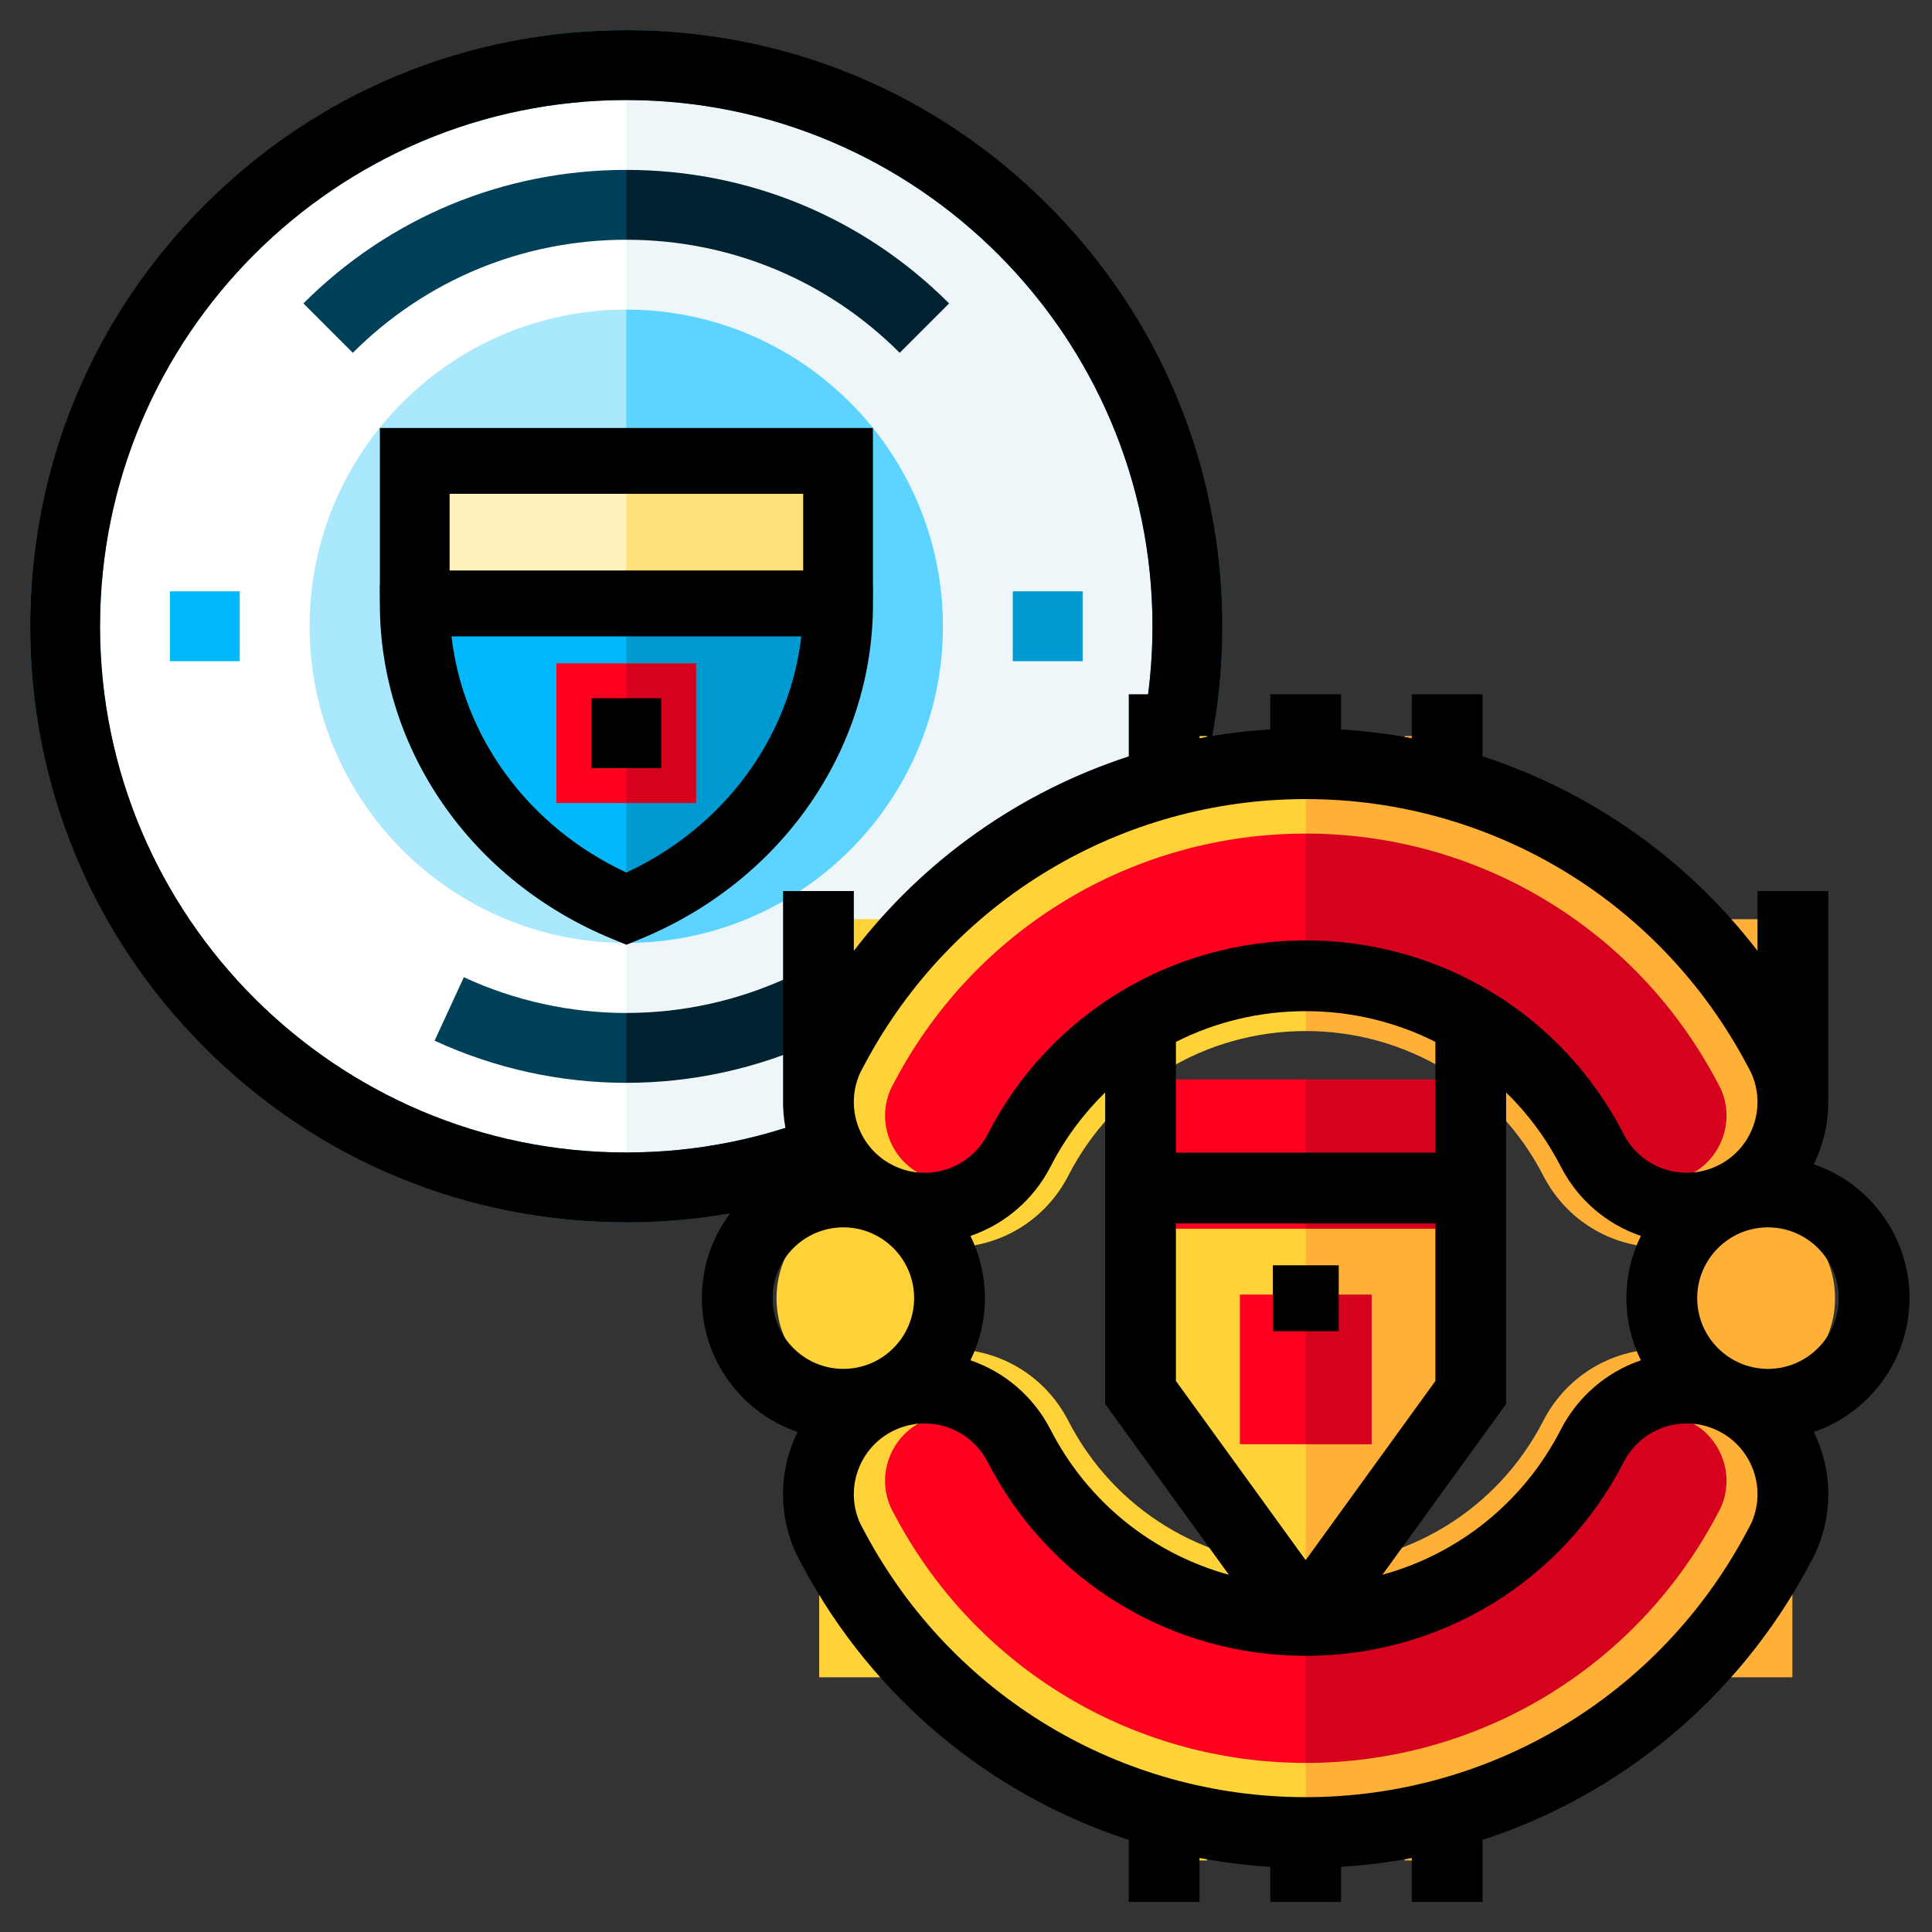 <?xml version="1.0" encoding="UTF-8" standalone="no"?>
<!-- Generator: Adobe Illustrator 19.0.0, SVG Export Plug-In . SVG Version: 6.00 Build 0)  -->

<svg
   version="1.1"
   id="Capa_1"
   x="0px"
   y="0px"
   viewBox="0 0 512 512"
   style="enable-background:new 0 0 512 512;"
   xml:space="preserve"
   sodipodi:docname="manchester_football.svg"
   inkscape:version="1.1 (c68e22c387, 2021-05-23)"
   xmlns:inkscape="http://www.inkscape.org/namespaces/inkscape"
   xmlns:sodipodi="http://sodipodi.sourceforge.net/DTD/sodipodi-0.dtd"
   xmlns="http://www.w3.org/2000/svg"
   xmlns:svg="http://www.w3.org/2000/svg"><rect x="0" y="0" width="512" height="512" fill="#333333" stroke="none"/><defs
   id="defs93" /><sodipodi:namedview
   id="namedview91"
   pagecolor="#ffffff"
   bordercolor="#666666"
   borderopacity="1.0"
   inkscape:pageshadow="2"
   inkscape:pageopacity="0.0"
   inkscape:pagecheckerboard="0"
   showgrid="false"
   inkscape:zoom="0.83789063"
   inkscape:cx="115.17016"
   inkscape:cy="153.36131"
   inkscape:window-width="1920"
   inkscape:window-height="1017"
   inkscape:window-x="-8"
   inkscape:window-y="-8"
   inkscape:window-maximized="1"
   inkscape:current-layer="Capa_1" />






































<g
   id="g115"
   transform="matrix(1.053,0,0,1.053,8,8)"><g
     id="g36-3" /><g
     id="g44-8" /><g
     id="g985"
     transform="scale(0.586)"><g
       id="g109"><path
         style="fill:#007caa"
         d="M 256,0 99.265,256 256,512 C 397.159,512 512,397.159 512,256 512,114.841 397.159,0 256,0 Z"
         id="path2-2" /><path
         style="fill:#009ad2"
         d="M 0,256 C 0,397.159 114.841,512 256,512 V 0 C 114.841,0 0,114.841 0,256 Z"
         id="path4" /><path
         style="fill:#eff6f9"
         d="M 256,30 117.633,256 256,482 C 380.617,482 482,380.617 482,256 482,131.383 380.617,30 256,30 Z"
         id="path6" /><path
         style="fill:#ffffff"
         d="m 30,256 c 0,124.617 101.383,226 226,226 V 30 C 131.383,30 30,131.383 30,256 Z"
         id="path8" /><path
         style="fill:#5cd4ff"
         d="M 256,120 172.735,256 256,392 c 74.991,0 136,-61.009 136,-136 0,-74.991 -61.009,-136 -136,-136 z"
         id="path10" /><path
         style="fill:#aae8fd"
         d="m 120,256 c 0,74.991 61.009,136 136,136 V 120 c -74.991,0 -136,61.009 -136,136 z"
         id="path12-7" /><polygon
         style="fill:#ffe17a"
         points="226,283.317 362,238.317 362,170.9 256,170.9 "
         id="polygon14" /><path
         style="fill:#fff0bc"
         d="M 256,170.9 H 150 c 0,0 0.01,66.884 0.015,67.417 l 105.985,45 z"
         id="path16" /><path
         style="fill:#009ad2"
         d="m 256,238.317 -45,76.841 45,76.842 5.978,-2.598 C 322.25,363.211 361.373,304.028 362,238.317 Z"
         id="path18" /><g
         id="g24-0"><path
           style="fill:#00b8fa"
           d="m 150.015,238.317 c 0.627,65.712 39.736,124.895 100.007,151.085 L 256,392 V 238.317 Z"
           id="path20" /><rect
           x="60"
           y="241"
           style="fill:#00b8fa"
           width="30"
           height="30"
           id="rect22-9" /></g><rect
         x="422"
         y="241"
         style="fill:#009ad2"
         width="30"
         height="30"
         id="rect26-3" /><path
         style="fill:#012231"
         d="M 394.653,117.347 C 357.672,80.366 308.431,60 256,60 l -15,15 15,15 c 44.417,0 86.125,17.246 117.44,48.56 z"
         id="path28-4" /><path
         style="fill:#014059"
         d="M 117.347,117.347 138.56,138.56 C 169.875,107.246 211.583,90 256,90 V 60 c -52.431,0 -101.672,20.366 -138.653,57.347 z"
         id="path30-9" /><path
         style="fill:#012231"
         d="m 338.32,433.979 -12.568,-27.24 C 303.588,416.965 279.794,422.078 256,422.078 l -15,15.004 15,15 c 28.078,0 56.166,-6.036 82.32,-18.103 z"
         id="path32-6" /><path
         style="fill:#014059"
         d="m 173.679,433.979 c 26.161,12.07 54.237,18.104 82.321,18.104 v -30.004 c -23.794,0 -47.588,-5.113 -69.753,-15.339 z"
         id="path34-0" /><polygon
         style="fill:#d5011d"
         points="286,271.915 256,271.915 241,301.915 256,331.915 286,331.915 "
         id="polygon36" /><rect
         x="226"
         y="271.92"
         style="fill:#ff0021"
         width="30"
         height="60"
         id="rect38" /><g
         id="g40-6" /><g
         id="g42-1" /><g
         id="g44" /><g
         id="g46-5" /><g
         id="g48" /><g
         id="g50" /><g
         id="g52" /><g
         id="g54" /><g
         id="g56" /><g
         id="g58" /><g
         id="g60-0" /><g
         id="g62-2" /><g
         id="g64-9" /><g
         id="g66-0" /><g
         id="g68-6" /></g><g
       id="g6-6"><g
         id="g4-5"><path
           d="M 437.02,74.98 C 388.667,26.629 324.38,0 256,0 187.62,0 123.333,26.629 74.98,74.98 26.629,123.333 0,187.62 0,256 0,324.38 26.629,388.667 74.98,437.02 123.333,485.371 187.62,512 256,512 324.38,512 388.667,485.371 437.02,437.02 485.371,388.667 512,324.38 512,256 512,187.62 485.371,123.333 437.02,74.98 Z M 256,482 C 131.383,482 30,380.617 30,256 30,131.383 131.383,30 256,30 380.617,30 482,131.383 482,256 482,380.617 380.617,482 256,482 Z"
           id="path2-3" /></g></g><g
       id="g24-2"
       transform="matrix(0.999,0,0,0.943,0.317,21.464)"><g
         id="g22-5"><path
           d="m 150,158.402 v 80.07 c 0,66.351 39.261,126.284 100.022,152.687 l 5.978,2.598 5.978,-2.598 C 322.739,364.755 362,304.822 362,238.472 v -80.07 z M 256,360.874 C 214.059,340.197 185.832,299.506 180.809,253.317 H 331.191 C 326.168,299.506 297.941,340.196 256,360.874 Z M 332,223.317 H 180 v -34.915 h 152 z"
           id="path20-1" /></g></g><g
       id="g30-2"><g
         id="g28-4"><rect
           x="241"
           y="286.92"
           width="30"
           height="30"
           id="rect26-8" /></g></g></g><g
     id="g46-2" /><g
     id="g48-3" /><g
     id="g50-4" /><g
     id="g52-4" /><g
     id="g54-2" /><g
     id="g56-4" /><g
     id="g58-6" /><g
     id="g60-9" /><g
     id="g62-9" /><g
     id="g64-93" /><g
     id="g66-7" /><g
     id="g68-8" /><g
     id="g70-6" /><g
     id="g72-5" /></g><g
   id="g228"
   transform="matrix(0.582,0,0,0.582,197.055,195.055)"><polygon
     style="fill:#d5011d"
     points="326,224.34 226,269.34 256,156.327 326,156.327 "
     id="polygon2" /><polygon
     style="fill:#ff0021"
     points="256,269.34 186,224.34 186,156.327 256,156.327 "
     id="polygon4" /><polygon
     style="fill:#ffb037"
     points="326,318.91 256,377.663 226,301.001 256,224.34 326,224.34 "
     id="polygon6" /><polygon
     style="fill:#ffd237"
     points="256,377.663 186,318.91 186,224.34 256,224.34 "
     id="polygon8" /><polygon
     style="fill:#d5011d"
     points="256,322.483 241,288.412 256,254.34 286,254.34 286,322.483 "
     id="polygon10" /><path
     style="fill:#ffd237"
     d="m 60,301 c -24.813,0 -45,-20.187 -45,-45 0,-24.813 20.187,-45 45,-45 24.813,0 45,20.187 45,45 0,24.813 -20.187,45 -45,45 z"
     id="path12" /><path
     style="fill:#ffb037"
     d="m 452,301 c -24.813,0 -45,-20.187 -45,-45 0,-24.813 20.187,-45 45,-45 24.813,0 45,20.187 45,45 0,24.813 -20.187,45 -45,45 z"
     id="path14" /><rect
     x="34.437"
     y="83.4"
     style="fill:#ffd237"
     width="30"
     height="90"
     id="rect16" /><rect
     x="447.57"
     y="83.4"
     style="fill:#ffb037"
     width="30"
     height="90"
     id="rect18" /><g
     id="g24">
	<rect
   x="241"
   style="fill:#ffd237"
   width="30"
   height="29.42"
   id="rect20"
   y="0" />
	<rect
   x="181"
   style="fill:#ffd237"
   width="30"
   height="37.458"
   id="rect22"
   y="0" />
</g><rect
     x="301"
     style="fill:#ffb037"
     width="30"
     height="37.458"
     id="rect26"
     y="0" /><path
     style="fill:#ff0021"
     d="m 55.921,149.576 c -1.049,1.969 -2.175,3.931 -3.054,6.055 -9.511,22.961 1.393,49.285 24.354,58.795 21.843,9.047 46.679,-0.405 57.295,-21.082 22.599,-44.019 68.592,-74.005 121.485,-74.005 l 30,-44.959 L 256,29.42 c -86.67,0 -161.972,48.663 -200.079,120.156 z"
     id="path28" /><path
     style="fill:#d5011d"
     d="m 459.133,155.63 c -0.88,-2.124 -2.005,-4.086 -3.054,-6.055 C 417.972,78.083 342.67,29.42 256,29.42 v 89.917 c 52.893,0 98.886,29.987 121.485,74.005 10.616,20.678 35.452,30.13 57.295,21.082 22.96,-9.509 33.864,-35.833 24.353,-58.794 z"
     id="path30" /><path
     style="fill:#ffb037"
     d="m 472.992,149.894 c -1.005,-2.429 -2.119,-4.49 -3.103,-6.308 l -0.573,-1.065 C 427.199,63.505 345.461,14.42 256,14.42 l -15,15 15,15 c 78.355,0 149.949,42.997 186.841,112.209 l 0.66,1.226 c 0.699,1.293 1.36,2.515 1.773,3.515 3.066,7.403 3.066,15.558 0,22.961 -3.066,7.403 -8.832,13.169 -16.235,16.236 -3.672,1.521 -7.519,2.292 -11.437,2.292 -11.333,-0.001 -21.592,-6.272 -26.774,-16.367 C 364.812,135.817 313.149,104.337 256,104.337 l -15,15 15,15 c 45.849,0 87.285,25.234 108.141,65.856 10.343,20.147 30.827,32.664 53.457,32.666 7.882,0 15.593,-1.54 22.922,-4.575 14.807,-6.133 26.339,-17.666 32.472,-32.472 6.133,-14.806 6.132,-31.116 0,-45.918 z"
     id="path32" /><g
     id="g38">
	<path
   style="fill:#ffd237"
   d="m 121.171,186.492 c -5.183,10.095 -15.44,16.367 -26.77,16.367 -3.92,0 -7.769,-0.771 -11.44,-2.292 -7.403,-3.066 -13.169,-8.833 -16.236,-16.236 -3.067,-7.403 -3.066,-15.558 0.001,-22.962 0.413,-0.998 1.075,-2.221 1.775,-3.517 l 0.657,-1.221 C 106.051,87.417 177.645,44.42 256,44.42 v -30 c -89.461,0 -171.199,49.085 -213.317,128.101 l -0.571,1.062 c -0.983,1.818 -2.098,3.879 -3.103,6.306 -6.134,14.806 -6.134,31.115 0,45.922 6.133,14.807 17.665,26.339 32.472,32.472 7.33,3.036 15.041,4.575 22.92,4.575 22.63,0 43.115,-12.517 53.458,-32.666 C 168.713,159.57 210.151,134.336 256,134.336 v -30 c -57.15,0.001 -108.813,31.481 -134.829,82.156 z"
   id="path34" />
	<rect
   x="34.437"
   y="338.6"
   style="fill:#ffd237"
   width="30"
   height="90"
   id="rect36" />
</g><rect
     x="447.57"
     y="338.6"
     style="fill:#ffb037"
     width="30"
     height="90"
     id="rect40" /><g
     id="g46">
	<rect
   x="241"
   y="482.58"
   style="fill:#ffd237"
   width="30"
   height="29.42"
   id="rect42" />
	<rect
   x="181"
   y="474.54"
   style="fill:#ffd237"
   width="30"
   height="37.458"
   id="rect44" />
</g><rect
     x="301"
     y="474.54"
     style="fill:#ffb037"
     width="30"
     height="37.458"
     id="rect48" /><path
     style="fill:#ff0021"
     d="m 55.921,362.424 c -1.049,-1.969 -2.175,-3.931 -3.054,-6.055 -9.511,-22.961 1.393,-49.285 24.354,-58.795 21.843,-9.047 46.679,0.405 57.295,21.082 22.599,44.019 68.592,74.005 121.485,74.005 l 30,44.959 -30,44.959 C 169.33,482.58 94.028,433.917 55.921,362.424 Z"
     id="path50" /><path
     style="fill:#d5011d"
     d="m 459.133,356.37 c -0.88,2.124 -2.005,4.086 -3.054,6.055 C 417.972,433.917 342.67,482.58 256,482.58 v -89.917 c 52.893,0 98.886,-29.987 121.485,-74.005 10.616,-20.678 35.452,-30.13 57.295,-21.082 22.96,9.509 33.864,35.833 24.353,58.794 z"
     id="path52" /><path
     style="fill:#ffb037"
     d="m 472.992,362.106 c -1.005,2.429 -2.119,4.49 -3.103,6.308 l -0.573,1.065 C 427.199,448.495 345.461,497.58 256,497.58 l -15,-15 15,-15 c 78.355,0 149.949,-42.997 186.841,-112.209 l 0.66,-1.226 c 0.699,-1.293 1.36,-2.515 1.773,-3.515 3.066,-7.403 3.066,-15.558 0,-22.961 -3.066,-7.403 -8.832,-13.169 -16.235,-16.236 -3.672,-1.521 -7.519,-2.292 -11.437,-2.292 -11.333,10e-4 -21.592,6.272 -26.774,16.367 -26.016,50.675 -77.679,82.155 -134.828,82.155 l -15,-15 15,-15 c 45.849,0 87.285,-25.234 108.141,-65.856 10.343,-20.147 30.827,-32.664 53.457,-32.666 7.882,0 15.593,1.54 22.922,4.575 14.807,6.133 26.339,17.666 32.472,32.472 6.133,14.806 6.132,31.116 0,45.918 z"
     id="path54" /><path
     style="fill:#ffd237"
     d="m 121.171,325.508 c -5.183,-10.095 -15.44,-16.367 -26.77,-16.367 -3.92,0 -7.769,0.771 -11.44,2.292 -7.403,3.066 -13.169,8.833 -16.236,16.236 -3.067,7.403 -3.066,15.558 0.001,22.962 0.413,0.998 1.075,2.221 1.775,3.517 l 0.657,1.221 C 106.051,424.583 177.645,467.58 256,467.58 v 30 c -89.461,0 -171.199,-49.085 -213.317,-128.101 l -0.571,-1.062 c -0.983,-1.818 -2.098,-3.879 -3.103,-6.306 -6.134,-14.806 -6.134,-31.115 0,-45.922 6.133,-14.807 17.665,-26.339 32.472,-32.472 7.33,-3.036 15.041,-4.575 22.92,-4.575 22.63,0 43.115,12.517 53.458,32.666 20.854,40.622 62.292,65.856 108.141,65.856 v 30 C 198.85,407.663 147.187,376.183 121.171,325.508 Z"
     id="path56" /><rect
     x="226"
     y="254.34"
     style="fill:#ff0021"
     width="30"
     height="68.14"
     id="rect58" /><g
     id="g60">
</g><g
     id="g62">
</g><g
     id="g64">
</g><g
     id="g66">
</g><g
     id="g68">
</g><g
     id="g70">
</g><g
     id="g72">
</g><g
     id="g74">
</g><g
     id="g76">
</g><g
     id="g78">
</g><g
     id="g80">
</g><g
     id="g82">
</g><g
     id="g84">
</g><g
     id="g86">
</g><g
     id="g88">
</g><g
     id="g6"
     transform="matrix(1.074,0,0,1.074,-19,-19)"><g
       id="g4"><path
         d="m 512,256 c 0,-26.285 -16.997,-48.661 -40.572,-56.754 0.55,-1.126 1.079,-2.267 1.563,-3.435 3.177,-7.669 4.693,-15.741 4.579,-23.798 V 83.402 h -30 v 25.363 C 417.728,69.905 377.015,41.307 331,26.312 V 0 H 301 V 18.622 C 291.157,16.765 281.141,15.516 271,14.89 V 0 h -30 v 14.89 c -10.141,0.625 -20.157,1.875 -30,3.732 V 0 H 181 V 26.312 C 134.989,41.305 94.279,69.9 64.437,108.755 V 83.402 h -30 v 88.287 c -0.16,8.165 1.352,16.35 4.571,24.122 0.484,1.168 1.013,2.308 1.563,3.435 C 16.997,207.339 0,229.715 0,256 c 0,26.285 16.997,48.66 40.572,56.754 -0.55,1.126 -1.079,2.266 -1.563,3.434 -6.133,14.807 -6.133,31.116 0,45.92 1.006,2.429 2.121,4.491 3.104,6.31 l 0.571,1.062 C 72.605,425.613 122.524,466.633 181,485.688 V 512 h 30 v -18.622 c 9.843,1.857 19.859,3.106 30,3.732 V 512 h 30 v -14.89 c 10.141,-0.625 20.157,-1.875 30,-3.732 V 512 h 30 v -26.312 c 58.476,-19.055 108.396,-60.075 138.317,-116.209 l 0.571,-1.062 c 0.983,-1.819 2.099,-3.881 3.103,-6.307 6.133,-14.807 6.133,-31.115 0,-45.922 -0.484,-1.168 -1.013,-2.308 -1.563,-3.434 C 495.003,304.66 512,282.285 512,256 Z M 64.437,172.361 c 0.062,-3.726 0.819,-7.445 2.289,-10.992 0.413,-0.998 1.075,-2.221 1.775,-3.517 l 0.657,-1.221 C 106.051,87.417 177.645,44.42 256,44.42 c 78.355,0 149.949,42.997 186.841,112.21 l 0.66,1.226 c 0.699,1.293 1.36,2.515 1.773,3.515 1.512,3.651 2.275,7.486 2.296,11.322 v 0.317 c -0.021,3.836 -0.783,7.671 -2.296,11.322 -3.066,7.403 -8.832,13.169 -16.235,16.236 -3.672,1.521 -7.519,2.292 -11.437,2.292 -11.333,-0.001 -21.592,-6.272 -26.774,-16.367 C 364.812,135.818 313.149,104.338 256,104.338 c -57.15,0 -108.813,31.48 -134.829,82.155 -5.183,10.095 -15.44,16.367 -26.77,16.367 -3.92,0 -7.769,-0.771 -11.44,-2.292 -7.403,-3.066 -13.169,-8.833 -16.236,-16.236 -1.469,-3.546 -2.226,-7.264 -2.288,-10.99 z m 333.682,110.005 c -14.475,4.937 -26.723,15.307 -33.978,29.44 -15.763,30.704 -43.289,52.607 -75.586,61.477 L 341,300.861 V 168.803 c 9.196,8.992 17.051,19.529 23.141,31.39 7.255,14.132 19.503,24.502 33.979,29.44 -3.914,7.964 -6.12,16.911 -6.12,26.367 0,9.456 2.206,18.403 6.119,26.366 z M 113.881,229.634 c 14.475,-4.937 26.723,-15.307 33.978,-29.44 6.089,-11.861 13.944,-22.398 23.141,-31.391 v 132.058 l 52.446,72.422 c -32.298,-8.87 -59.824,-30.773 -75.587,-61.477 -7.256,-14.133 -19.504,-24.503 -33.978,-29.44 3.913,-7.963 6.119,-16.91 6.119,-26.366 0,-9.456 -2.206,-18.403 -6.119,-26.366 z M 201,291.139 v -66.802 h 110 v 66.802 l -55,75.949 z m 0,-96.802 v -46.976 c 16.696,-8.418 35.443,-13.024 55,-13.024 19.557,0 38.304,4.605 55,13.024 v 46.976 z M 30,256 c 0,-16.542 13.458,-30 30,-30 16.542,0 30,13.458 30,30 0,16.542 -13.458,30 -30,30 -16.542,0 -30,-13.458 -30,-30 z m 415.273,94.633 c -0.413,0.997 -1.074,2.219 -1.774,3.514 l -0.657,1.222 C 405.949,424.583 334.355,467.58 256,467.58 177.645,467.58 106.051,424.583 69.159,355.371 l -0.656,-1.22 c -0.701,-1.296 -1.363,-2.521 -1.777,-3.521 -3.066,-7.403 -3.066,-15.557 0,-22.96 3.066,-7.403 8.833,-13.169 16.236,-16.236 3.671,-1.521 7.521,-2.292 11.44,-2.292 11.33,0 21.587,6.271 26.77,16.366 26.016,50.675 77.68,82.155 134.829,82.155 57.149,0 108.813,-31.48 134.828,-82.155 5.184,-10.095 15.441,-16.367 26.771,-16.367 3.92,0 7.769,0.771 11.44,2.292 7.403,3.067 13.169,8.833 16.235,16.236 3.066,7.403 3.066,15.557 -0.002,22.964 z M 452,286 c -16.542,0 -30,-13.458 -30,-30 0,-16.542 13.458,-30 30,-30 16.542,0 30,13.458 30,30 0,16.542 -13.458,30 -30,30 z"
         id="path2" /></g></g><g
     id="g12"
     transform="translate(0,-13.34)"><g
       id="g10"><rect
         x="241"
         y="254.34"
         width="30"
         height="30"
         id="rect8" /></g></g><g
     id="g14"
     transform="translate(184.392,302.545)" /><g
     id="g16"
     transform="translate(184.392,302.545)" /><g
     id="g18"
     transform="translate(184.392,302.545)" /><g
     id="g20"
     transform="translate(184.392,302.545)" /><g
     id="g22"
     transform="translate(184.392,302.545)" /><g
     id="g24-6"
     transform="translate(184.392,302.545)" /><g
     id="g26"
     transform="translate(184.392,302.545)" /><g
     id="g28"
     transform="translate(184.392,302.545)" /><g
     id="g30"
     transform="translate(184.392,302.545)" /><g
     id="g32"
     transform="translate(184.392,302.545)" /><g
     id="g34"
     transform="translate(184.392,302.545)" /><g
     id="g36"
     transform="translate(184.392,302.545)" /><g
     id="g38-9"
     transform="translate(184.392,302.545)" /><g
     id="g40"
     transform="translate(184.392,302.545)" /><g
     id="g42"
     transform="translate(184.392,302.545)" /></g></svg>
